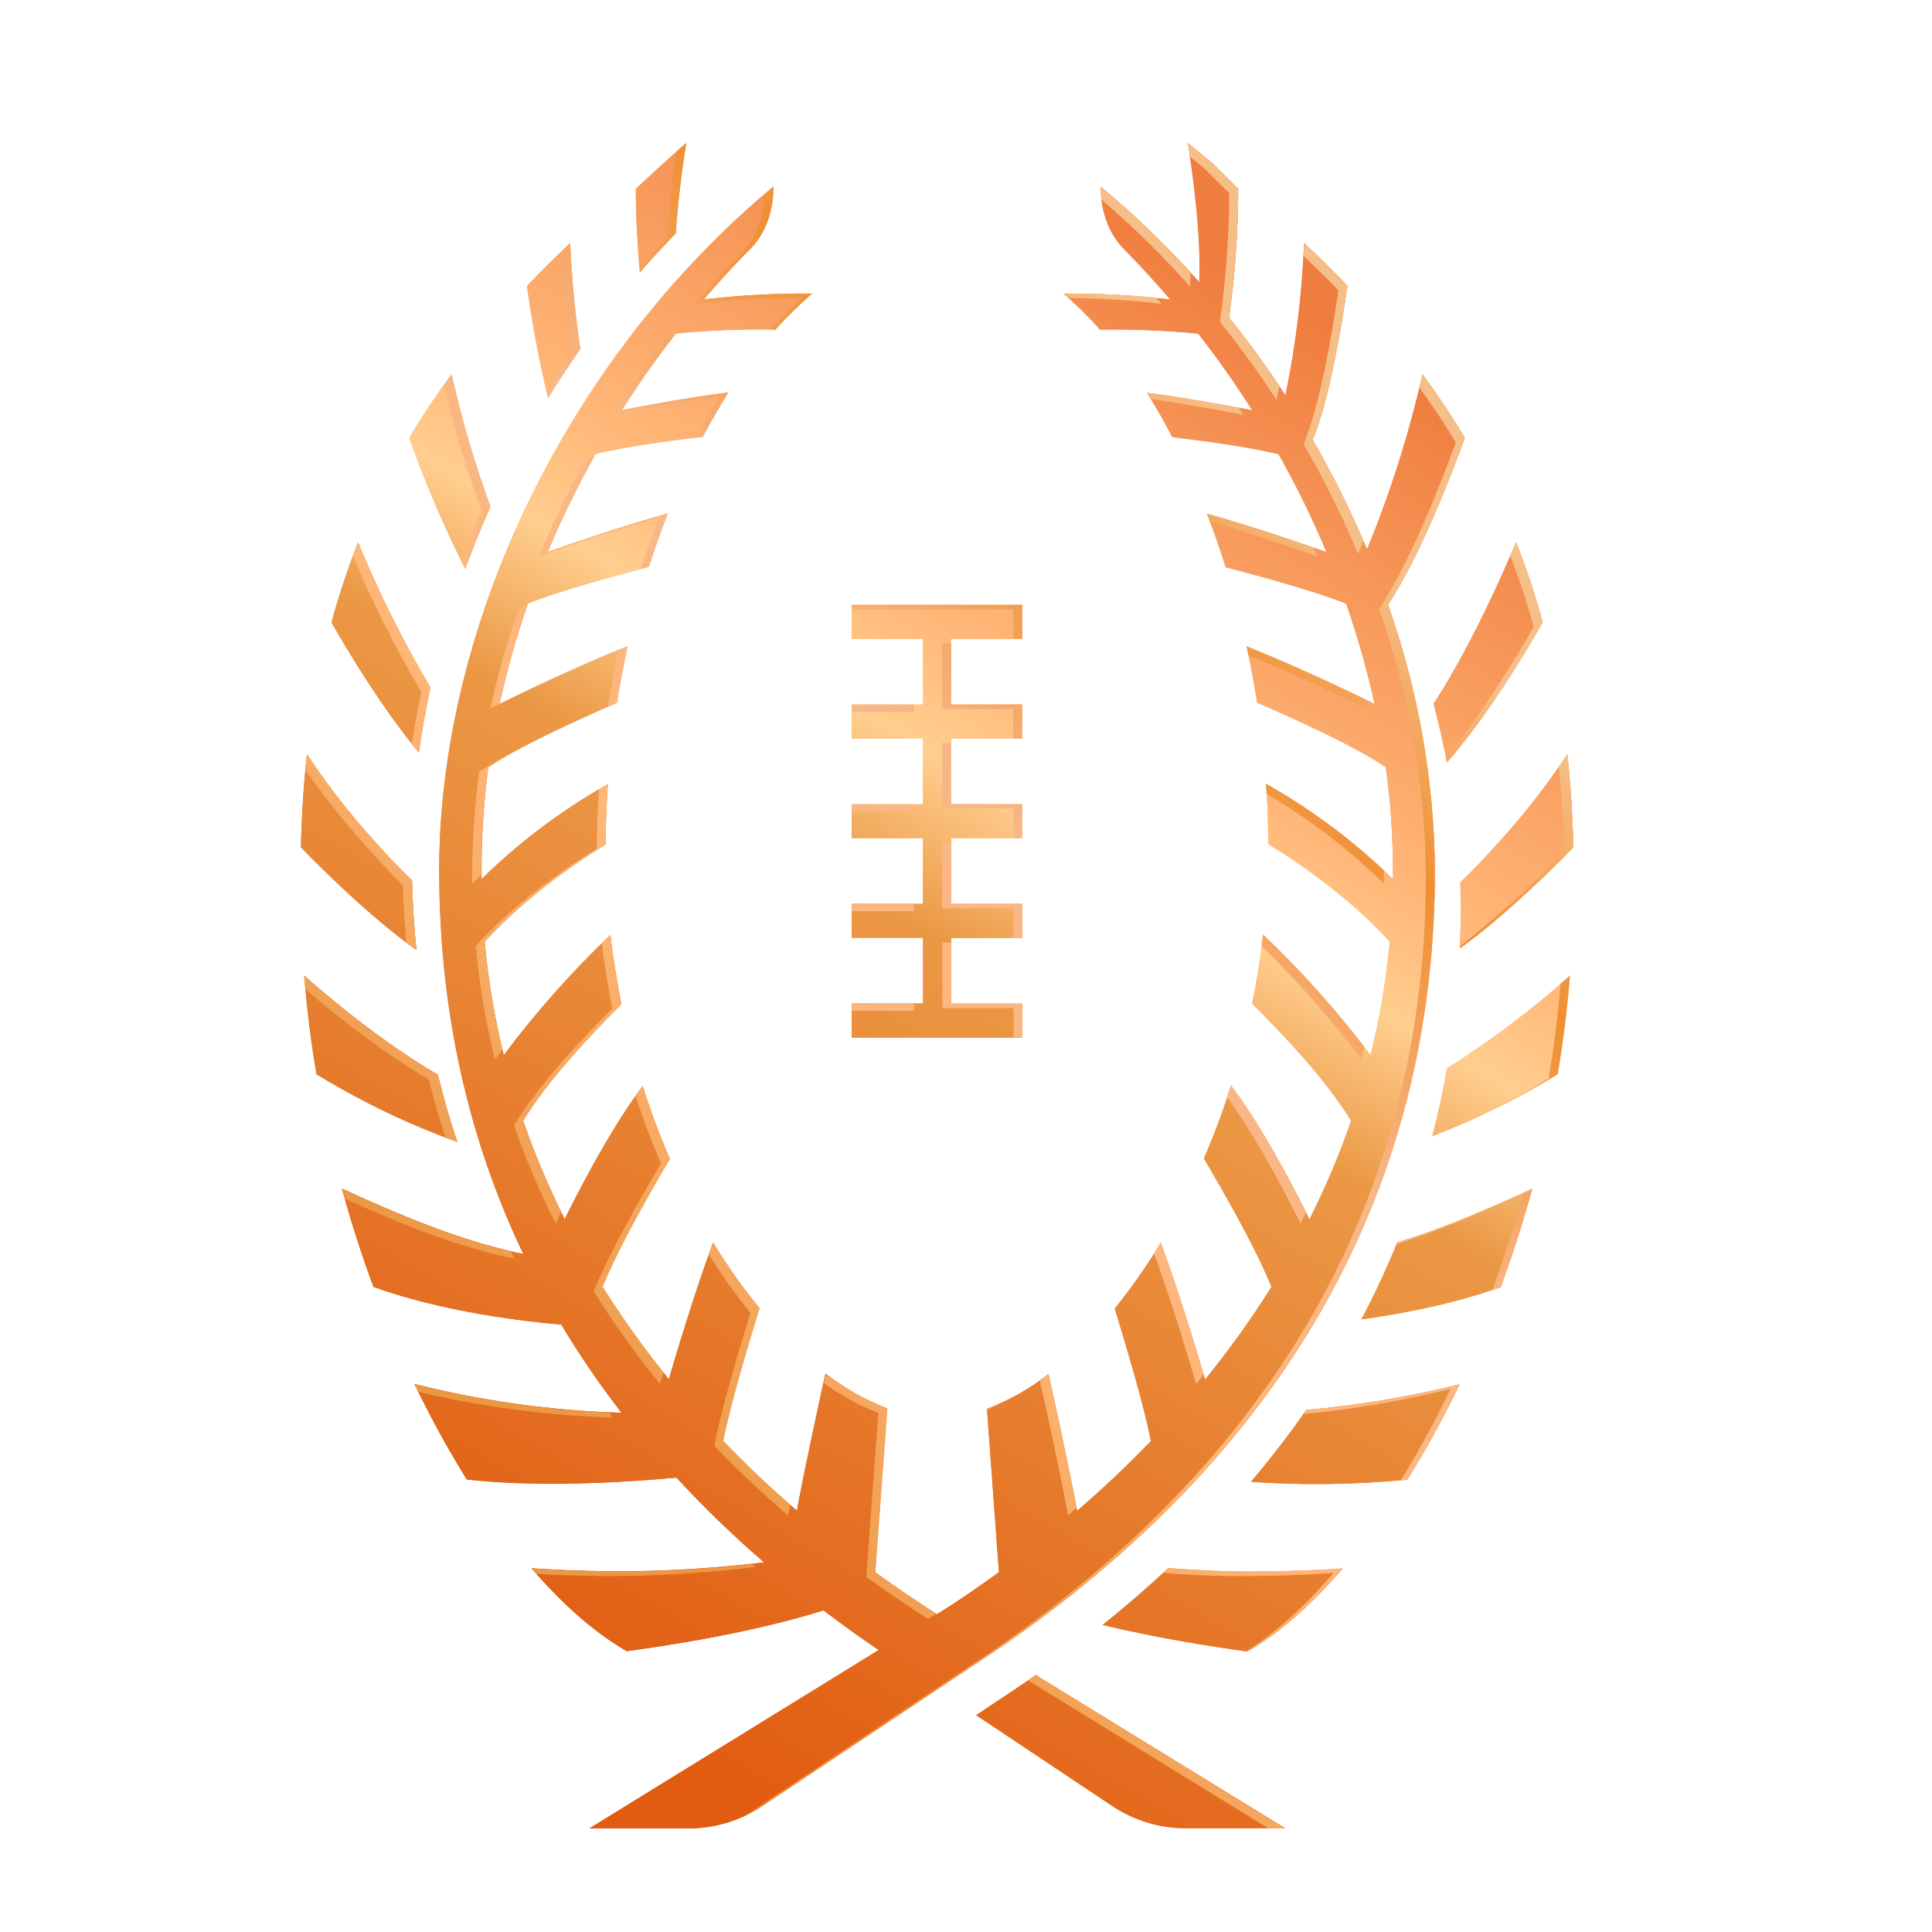 <?xml version="1.0" encoding="UTF-8"?>
<svg width="27px" height="27px" viewBox="0 0 27 27" version="1.1" xmlns="http://www.w3.org/2000/svg" xmlns:xlink="http://www.w3.org/1999/xlink">
    <title>D6349938-894B-4186-B845-5CEDFB75DCAE</title>
    <defs>
        <linearGradient x1="24.229%" y1="86.501%" x2="75.769%" y2="18.235%" id="linearGradient-1">
            <stop stop-color="#E15B11" offset="0%"></stop>
            <stop stop-color="#EB9845" offset="54%"></stop>
            <stop stop-color="#FFCE8E" offset="65%"></stop>
            <stop stop-color="#FFB677" offset="73%"></stop>
            <stop stop-color="#EF7D3F" offset="100%"></stop>
        </linearGradient>
        <linearGradient x1="29.594%" y1="96.309%" x2="68.988%" y2="5.929%" id="linearGradient-2">
            <stop stop-color="#E15B11" offset="0%"></stop>
            <stop stop-color="#EB9845" offset="54%"></stop>
            <stop stop-color="#FFCE8E" offset="64%"></stop>
            <stop stop-color="#FFB677" offset="72%"></stop>
            <stop stop-color="#EF7D3F" offset="100%"></stop>
        </linearGradient>
        <linearGradient x1="27.927%" y1="81.597%" x2="75.643%" y2="18.245%" id="linearGradient-3">
            <stop stop-color="#EB9845" offset="0%"></stop>
            <stop stop-color="#FFB677" offset="37%"></stop>
            <stop stop-color="#F8B789" offset="62%"></stop>
            <stop stop-color="#EF8F32" offset="84%"></stop>
            <stop stop-color="#F7BF88" offset="100%"></stop>
        </linearGradient>
    </defs>
    <g id="Desktop-UI" stroke="none" stroke-width="1" fill="none" fill-rule="evenodd">
        <g id="Class-Overview" transform="translate(-120, -170)">
            <g id="class_details_home_rugby_masters_logo" transform="translate(120, 170)">
                <rect id="Rectangle" x="0" y="0" width="27" height="27"></rect>
                <path d="M6.015,9.61 C5.63,8.958 5.292,8.279 5.004,7.579 C4.86,7.945 4.736,8.319 4.633,8.698 C4.888,9.147 5.349,9.906 5.853,10.517 C5.895,10.215 5.949,9.913 6.015,9.61 Z M8.11,4.877 C8.037,4.386 7.99,3.892 7.968,3.396 C7.762,3.591 7.56,3.79 7.364,3.995 C7.435,4.522 7.534,5.045 7.659,5.562 C7.802,5.332 7.952,5.104 8.11,4.877 L8.11,4.877 Z M20.221,10.655 C20.771,10.025 21.283,9.181 21.559,8.698 C21.456,8.319 21.332,7.945 21.188,7.58 C20.696,8.738 20.29,9.445 20.035,9.835 C20.107,10.108 20.169,10.382 20.221,10.655 Z M14.288,14.026 L13.293,14.026 L13.293,13.108 L14.288,13.108 L14.288,12.632 L13.293,12.632 L13.293,11.713 L14.288,11.713 L14.288,11.237 L13.293,11.237 L13.293,10.322 L14.288,10.322 L14.288,9.845 L13.293,9.845 L13.293,8.929 L14.288,8.929 L14.288,8.453 L11.903,8.453 L11.903,8.929 L12.899,8.929 L12.899,9.846 L11.903,9.846 L11.903,10.322 L12.899,10.322 L12.899,11.24 L11.903,11.24 L11.903,11.713 L12.899,11.713 L12.899,12.631 L11.903,12.631 L11.903,13.106 L12.899,13.106 L12.899,14.024 L11.903,14.024 L11.903,14.5 L14.288,14.5 L14.288,14.026 Z M6.854,7.082 C6.632,6.478 6.451,5.859 6.311,5.231 C6.099,5.517 5.902,5.813 5.72,6.119 C5.942,6.744 6.203,7.355 6.501,7.948 C6.607,7.657 6.727,7.368 6.854,7.082 Z M9.443,3.261 C9.478,2.723 9.558,2.189 9.589,2 C9.474,2.093 8.886,2.637 8.886,2.637 C8.886,3.083 8.913,3.487 8.942,3.807 C9.104,3.621 9.271,3.439 9.444,3.261 L9.443,3.261 Z M5.819,13.276 C5.787,12.958 5.766,12.635 5.758,12.305 C5.61,12.162 5.432,11.98 5.232,11.754 C4.887,11.374 4.572,10.969 4.289,10.541 C4.244,10.954 4.216,11.388 4.205,11.84 C4.482,12.128 5.172,12.814 5.819,13.276 Z M14.474,23.409 L14.35,23.497 L13.642,23.97 L15.547,25.241 C15.851,25.443 16.209,25.551 16.575,25.55 L17.958,25.55 L14.474,23.409 Z M16.326,21.916 C16.032,22.191 15.726,22.455 15.41,22.709 C16.194,22.898 16.983,23.018 17.432,23.08 C17.87,22.827 18.322,22.433 18.762,21.921 C18.509,21.94 18.118,21.959 17.567,21.965 C17.135,21.967 16.696,21.945 16.326,21.916 Z M21.413,16.612 C21.222,16.703 20.94,16.83 20.534,16.998 C20.139,17.162 19.798,17.279 19.527,17.361 C19.378,17.728 19.211,18.088 19.025,18.439 C20.005,18.304 20.655,18.103 20.972,17.988 C21.135,17.545 21.284,17.086 21.413,16.612 L21.413,16.612 Z M20.398,19.346 C19.694,19.521 18.977,19.641 18.255,19.705 C18.013,20.052 17.755,20.387 17.481,20.709 C18.209,20.759 18.94,20.749 19.667,20.679 C19.935,20.248 20.179,19.803 20.398,19.346 Z M6.119,15.02 C5.701,14.777 5.068,14.352 4.252,13.637 C4.289,14.101 4.346,14.56 4.423,15.012 C5.045,15.393 5.704,15.71 6.39,15.958 C6.287,15.653 6.197,15.341 6.119,15.02 Z M20.016,15.879 C20.625,15.644 21.212,15.354 21.769,15.013 C21.845,14.559 21.902,14.101 21.94,13.637 C21.404,14.114 20.829,14.547 20.222,14.93 C20.166,15.254 20.097,15.571 20.016,15.879 Z M20.053,12.167 C20.042,10.9 19.82,9.644 19.397,8.45 C19.834,7.792 20.258,6.702 20.471,6.119 C20.285,5.81 20.088,5.514 19.88,5.232 C19.69,6.068 19.431,6.886 19.104,7.679 C18.884,7.152 18.63,6.64 18.345,6.145 C18.575,5.588 18.743,4.595 18.83,3.995 C18.633,3.788 18.432,3.589 18.225,3.397 C18.196,4.113 18.109,4.825 17.964,5.526 C17.72,5.151 17.457,4.787 17.176,4.438 C17.259,3.842 17.302,3.241 17.304,2.639 L16.944,2.281 C16.83,2.186 16.716,2.093 16.601,2 C16.645,2.269 16.793,3.255 16.759,3.944 C16.335,3.466 15.876,3.02 15.386,2.611 C15.386,2.611 15.351,3.115 15.704,3.477 C15.93,3.706 16.147,3.943 16.355,4.186 C15.86,4.128 15.362,4.1 14.863,4.103 C15.045,4.259 15.215,4.427 15.373,4.606 C15.831,4.6 16.289,4.618 16.745,4.662 C17.015,5.007 17.267,5.366 17.501,5.734 C17.244,5.685 16.567,5.558 16.03,5.491 C16.154,5.686 16.272,5.892 16.384,6.109 C16.777,6.155 17.446,6.242 17.869,6.348 C18.118,6.791 18.342,7.247 18.538,7.716 C18.222,7.606 17.469,7.345 16.868,7.18 C16.962,7.422 17.049,7.671 17.129,7.926 C17.646,8.062 18.436,8.28 18.813,8.437 C18.973,8.896 19.106,9.363 19.21,9.838 C18.959,9.714 18.107,9.304 17.422,9.034 C17.478,9.291 17.527,9.553 17.568,9.819 C18.058,10.031 18.929,10.423 19.367,10.722 C19.433,11.2 19.466,11.683 19.467,12.166 C19.467,12.207 19.467,12.246 19.467,12.287 C18.937,11.767 18.342,11.32 17.695,10.956 C17.714,11.234 17.724,11.514 17.724,11.795 C18.014,11.972 18.822,12.493 19.422,13.161 C19.372,13.695 19.283,14.224 19.153,14.745 C18.7,14.142 18.198,13.579 17.652,13.06 C17.615,13.389 17.563,13.711 17.499,14.027 C17.891,14.415 18.542,15.097 18.881,15.664 C18.718,16.135 18.524,16.594 18.3,17.039 C18.193,16.819 17.695,15.821 17.204,15.17 C17.095,15.516 16.968,15.857 16.824,16.191 C17.064,16.594 17.546,17.428 17.769,17.985 C17.486,18.435 17.176,18.867 16.841,19.279 C16.779,19.065 16.473,18.042 16.222,17.368 C16.029,17.689 15.814,17.996 15.578,18.288 C15.72,18.747 15.986,19.63 16.084,20.139 C15.755,20.481 15.41,20.806 15.053,21.114 C14.929,20.465 14.735,19.567 14.653,19.202 C14.393,19.407 14.102,19.571 13.793,19.689 L13.96,21.972 C13.676,22.177 13.389,22.376 13.094,22.56 C12.802,22.375 12.515,22.177 12.228,21.972 L12.396,19.683 C12.087,19.563 11.797,19.399 11.536,19.195 C11.456,19.558 11.257,20.461 11.136,21.112 C10.779,20.803 10.433,20.48 10.105,20.137 C10.203,19.628 10.469,18.743 10.612,18.281 C10.375,17.992 10.159,17.686 9.966,17.366 C9.711,18.041 9.409,19.061 9.347,19.275 C9.011,18.863 8.701,18.431 8.419,17.981 C8.641,17.428 9.119,16.6 9.359,16.194 C9.216,15.862 9.09,15.523 8.981,15.178 C8.492,15.829 7.998,16.82 7.892,17.038 C7.668,16.593 7.474,16.134 7.311,15.663 C7.647,15.1 8.291,14.425 8.684,14.033 C8.623,13.718 8.567,13.395 8.53,13.066 C7.988,13.584 7.49,14.145 7.04,14.745 C6.911,14.224 6.822,13.695 6.773,13.161 C7.37,12.498 8.17,11.979 8.464,11.8 C8.464,11.518 8.474,11.237 8.495,10.959 C7.85,11.322 7.256,11.768 6.729,12.287 C6.729,12.246 6.729,12.207 6.729,12.166 C6.728,11.683 6.76,11.201 6.824,10.723 C7.263,10.424 8.131,10.033 8.622,9.821 C8.663,9.554 8.713,9.292 8.771,9.034 C8.086,9.302 7.233,9.714 6.981,9.838 C7.085,9.362 7.218,8.894 7.378,8.434 C7.756,8.276 8.554,8.057 9.069,7.921 C9.15,7.665 9.239,7.416 9.333,7.174 C8.733,7.341 7.972,7.602 7.655,7.713 C7.852,7.244 8.075,6.788 8.325,6.345 C8.751,6.238 9.431,6.15 9.822,6.105 C9.936,5.889 10.055,5.683 10.179,5.486 C9.638,5.553 8.95,5.682 8.691,5.734 C8.924,5.362 9.176,5.007 9.446,4.661 C9.908,4.616 10.373,4.598 10.837,4.606 C10.996,4.427 11.167,4.259 11.349,4.103 C10.844,4.099 10.338,4.126 9.836,4.184 C10.044,3.941 10.261,3.704 10.487,3.476 C10.841,3.116 10.806,2.609 10.806,2.609 C10.315,3.018 9.856,3.464 9.433,3.942 L9.433,3.937 C9.415,3.957 9.399,3.98 9.382,3.999 C7.312,6.357 6.138,9.401 6.138,12.162 C6.138,14.181 6.567,15.96 7.313,17.524 C7.15,17.493 6.538,17.361 5.656,16.995 C5.251,16.827 4.969,16.7 4.778,16.609 C4.907,17.082 5.055,17.542 5.219,17.984 C5.603,18.124 6.478,18.391 7.844,18.512 C8.1,18.939 8.381,19.35 8.686,19.744 C7.71,19.715 6.74,19.58 5.793,19.342 C6.012,19.8 6.256,20.246 6.524,20.676 C7.307,20.765 8.326,20.753 9.453,20.65 C9.839,21.068 10.248,21.463 10.678,21.834 C9.997,21.917 9.311,21.959 8.624,21.961 C8.073,21.955 7.682,21.935 7.428,21.917 C7.869,22.429 8.321,22.824 8.759,23.075 C9.351,22.996 10.528,22.813 11.509,22.506 C11.737,22.679 11.969,22.847 12.206,23.009 L12.28,23.059 L8.236,25.553 L9.619,25.553 C9.984,25.553 10.342,25.445 10.647,25.243 L13.988,23.016 C17.503,20.596 20.053,17.095 20.053,12.165 L20.053,12.167 Z M20.96,11.754 C20.748,11.993 20.562,12.187 20.409,12.33 C20.409,12.437 20.416,12.544 20.416,12.649 C20.416,12.854 20.41,13.055 20.401,13.254 C21.04,12.793 21.713,12.124 21.987,11.842 C21.976,11.388 21.949,10.954 21.903,10.543 C21.62,10.971 21.305,11.375 20.96,11.754 L20.96,11.754 Z" id="Shape" fill="url(#linearGradient-1)" fill-rule="nonzero"></path>
                <path d="M6.015,9.61 C5.63,8.958 5.292,8.279 5.004,7.579 C4.86,7.945 4.736,8.319 4.633,8.698 C4.888,9.147 5.349,9.906 5.853,10.517 C5.895,10.215 5.949,9.913 6.015,9.61 Z M8.11,4.877 C8.037,4.386 7.99,3.892 7.968,3.396 C7.762,3.591 7.56,3.79 7.364,3.995 C7.435,4.522 7.534,5.045 7.659,5.562 C7.802,5.332 7.952,5.104 8.11,4.877 L8.11,4.877 Z M20.221,10.655 C20.771,10.025 21.283,9.181 21.559,8.698 C21.456,8.319 21.332,7.945 21.188,7.58 C20.696,8.738 20.29,9.445 20.035,9.835 C20.107,10.108 20.169,10.382 20.221,10.655 Z M14.288,14.026 L13.293,14.026 L13.293,13.108 L14.288,13.108 L14.288,12.632 L13.293,12.632 L13.293,11.713 L14.288,11.713 L14.288,11.237 L13.293,11.237 L13.293,10.322 L14.288,10.322 L14.288,9.845 L13.293,9.845 L13.293,8.929 L14.288,8.929 L14.288,8.453 L11.903,8.453 L11.903,8.929 L12.899,8.929 L12.899,9.846 L11.903,9.846 L11.903,10.322 L12.899,10.322 L12.899,11.24 L11.903,11.24 L11.903,11.713 L12.899,11.713 L12.899,12.631 L11.903,12.631 L11.903,13.106 L12.899,13.106 L12.899,14.024 L11.903,14.024 L11.903,14.5 L14.288,14.5 L14.288,14.026 Z M6.854,7.082 C6.632,6.478 6.451,5.859 6.311,5.231 C6.099,5.517 5.902,5.813 5.72,6.119 C5.942,6.744 6.203,7.355 6.501,7.948 C6.607,7.657 6.727,7.368 6.854,7.082 Z M9.443,3.261 C9.478,2.723 9.558,2.189 9.589,2 C9.474,2.093 8.886,2.637 8.886,2.637 C8.886,3.083 8.913,3.487 8.942,3.807 C9.104,3.621 9.271,3.439 9.444,3.261 L9.443,3.261 Z M5.819,13.276 C5.787,12.958 5.766,12.635 5.758,12.305 C5.61,12.162 5.432,11.98 5.232,11.754 C4.887,11.374 4.572,10.969 4.289,10.541 C4.244,10.954 4.216,11.388 4.205,11.84 C4.482,12.128 5.172,12.814 5.819,13.276 Z M14.474,23.409 L14.35,23.497 L13.642,23.97 L15.547,25.241 C15.851,25.443 16.209,25.551 16.575,25.55 L17.958,25.55 L14.474,23.409 Z M16.326,21.916 C16.032,22.191 15.726,22.455 15.41,22.709 C16.194,22.898 16.983,23.018 17.432,23.08 C17.87,22.827 18.322,22.433 18.762,21.921 C18.509,21.94 18.118,21.959 17.567,21.965 C17.135,21.967 16.696,21.945 16.326,21.916 Z M21.413,16.612 C21.222,16.703 20.94,16.83 20.534,16.998 C20.139,17.162 19.798,17.279 19.527,17.361 C19.378,17.728 19.211,18.088 19.025,18.439 C20.005,18.304 20.655,18.103 20.972,17.988 C21.135,17.545 21.284,17.086 21.413,16.612 L21.413,16.612 Z M20.398,19.346 C19.694,19.521 18.977,19.641 18.255,19.705 C18.013,20.052 17.755,20.387 17.481,20.709 C18.209,20.759 18.94,20.749 19.667,20.679 C19.935,20.248 20.179,19.803 20.398,19.346 Z M6.119,15.02 C5.701,14.777 5.068,14.352 4.252,13.637 C4.289,14.101 4.346,14.56 4.423,15.012 C5.045,15.393 5.704,15.71 6.39,15.958 C6.287,15.653 6.197,15.341 6.119,15.02 Z M20.016,15.879 C20.625,15.644 21.212,15.354 21.769,15.013 C21.845,14.559 21.902,14.101 21.94,13.637 C21.404,14.114 20.829,14.547 20.222,14.93 C20.166,15.254 20.097,15.571 20.016,15.879 Z M20.053,12.167 C20.042,10.9 19.82,9.644 19.397,8.45 C19.834,7.792 20.258,6.702 20.471,6.119 C20.285,5.81 20.088,5.514 19.88,5.232 C19.69,6.068 19.431,6.886 19.104,7.679 C18.884,7.152 18.63,6.64 18.345,6.145 C18.575,5.588 18.743,4.595 18.83,3.995 C18.633,3.788 18.432,3.589 18.225,3.397 C18.196,4.113 18.109,4.825 17.964,5.526 C17.72,5.151 17.457,4.787 17.176,4.438 C17.259,3.842 17.302,3.241 17.304,2.639 L16.944,2.281 C16.83,2.186 16.716,2.093 16.601,2 C16.645,2.269 16.793,3.255 16.759,3.944 C16.335,3.466 15.876,3.02 15.386,2.611 C15.386,2.611 15.351,3.115 15.704,3.477 C15.93,3.706 16.147,3.943 16.355,4.186 C15.86,4.128 15.362,4.1 14.863,4.103 C15.045,4.259 15.215,4.427 15.373,4.606 C15.831,4.6 16.289,4.618 16.745,4.662 C17.015,5.007 17.267,5.366 17.501,5.734 C17.244,5.685 16.567,5.558 16.03,5.491 C16.154,5.686 16.272,5.892 16.384,6.109 C16.777,6.155 17.446,6.242 17.869,6.348 C18.118,6.791 18.342,7.247 18.538,7.716 C18.222,7.606 17.469,7.345 16.868,7.18 C16.962,7.422 17.049,7.671 17.129,7.926 C17.646,8.062 18.436,8.28 18.813,8.437 C18.973,8.896 19.106,9.363 19.21,9.838 C18.959,9.714 18.107,9.304 17.422,9.034 C17.478,9.291 17.527,9.553 17.568,9.819 C18.058,10.031 18.929,10.423 19.367,10.722 C19.433,11.2 19.466,11.683 19.467,12.166 C19.467,12.207 19.467,12.246 19.467,12.287 C18.937,11.767 18.342,11.32 17.695,10.956 C17.714,11.234 17.724,11.514 17.724,11.795 C18.014,11.972 18.822,12.493 19.422,13.161 C19.372,13.695 19.283,14.224 19.153,14.745 C18.7,14.142 18.198,13.579 17.652,13.06 C17.615,13.389 17.563,13.711 17.499,14.027 C17.891,14.415 18.542,15.097 18.881,15.664 C18.718,16.135 18.524,16.594 18.3,17.039 C18.193,16.819 17.695,15.821 17.204,15.17 C17.095,15.516 16.968,15.857 16.824,16.191 C17.064,16.594 17.546,17.428 17.769,17.985 C17.486,18.435 17.176,18.867 16.841,19.279 C16.779,19.065 16.473,18.042 16.222,17.368 C16.029,17.689 15.814,17.996 15.578,18.288 C15.72,18.747 15.986,19.63 16.084,20.139 C15.755,20.481 15.41,20.806 15.053,21.114 C14.929,20.465 14.735,19.567 14.653,19.202 C14.393,19.407 14.102,19.571 13.793,19.689 L13.96,21.972 C13.676,22.177 13.389,22.376 13.094,22.56 C12.802,22.375 12.515,22.177 12.228,21.972 L12.396,19.683 C12.087,19.563 11.797,19.399 11.536,19.195 C11.456,19.558 11.257,20.461 11.136,21.112 C10.779,20.803 10.433,20.48 10.105,20.137 C10.203,19.628 10.469,18.743 10.612,18.281 C10.375,17.992 10.159,17.686 9.966,17.366 C9.711,18.041 9.409,19.061 9.347,19.275 C9.011,18.863 8.701,18.431 8.419,17.981 C8.641,17.428 9.119,16.6 9.359,16.194 C9.216,15.862 9.09,15.523 8.981,15.178 C8.492,15.829 7.998,16.82 7.892,17.038 C7.668,16.593 7.474,16.134 7.311,15.663 C7.647,15.1 8.291,14.425 8.684,14.033 C8.623,13.718 8.567,13.395 8.53,13.066 C7.988,13.584 7.49,14.145 7.04,14.745 C6.911,14.224 6.822,13.695 6.773,13.161 C7.37,12.498 8.17,11.979 8.464,11.8 C8.464,11.518 8.474,11.237 8.495,10.959 C7.85,11.322 7.256,11.768 6.729,12.287 C6.729,12.246 6.729,12.207 6.729,12.166 C6.728,11.683 6.76,11.201 6.824,10.723 C7.263,10.424 8.131,10.033 8.622,9.821 C8.663,9.554 8.713,9.292 8.771,9.034 C8.086,9.302 7.233,9.714 6.981,9.838 C7.085,9.362 7.218,8.894 7.378,8.434 C7.756,8.276 8.554,8.057 9.069,7.921 C9.15,7.665 9.239,7.416 9.333,7.174 C8.733,7.341 7.972,7.602 7.655,7.713 C7.852,7.244 8.075,6.788 8.325,6.345 C8.751,6.238 9.431,6.15 9.822,6.105 C9.936,5.889 10.055,5.683 10.179,5.486 C9.638,5.553 8.95,5.682 8.691,5.734 C8.924,5.362 9.176,5.007 9.446,4.661 C9.908,4.616 10.373,4.598 10.837,4.606 C10.996,4.427 11.167,4.259 11.349,4.103 C10.844,4.099 10.338,4.126 9.836,4.184 C10.044,3.941 10.261,3.704 10.487,3.476 C10.841,3.116 10.806,2.609 10.806,2.609 C10.315,3.018 9.856,3.464 9.433,3.942 L9.433,3.937 C9.415,3.957 9.399,3.98 9.382,3.999 C7.312,6.357 6.138,9.401 6.138,12.162 C6.138,14.181 6.567,15.96 7.313,17.524 C7.15,17.493 6.538,17.361 5.656,16.995 C5.251,16.827 4.969,16.7 4.778,16.609 C4.907,17.082 5.055,17.542 5.219,17.984 C5.603,18.124 6.478,18.391 7.844,18.512 C8.1,18.939 8.381,19.35 8.686,19.744 C7.71,19.715 6.74,19.58 5.793,19.342 C6.012,19.8 6.256,20.246 6.524,20.676 C7.307,20.765 8.326,20.753 9.453,20.65 C9.839,21.068 10.248,21.463 10.678,21.834 C9.997,21.917 9.311,21.959 8.624,21.961 C8.073,21.955 7.682,21.935 7.428,21.917 C7.869,22.429 8.321,22.824 8.759,23.075 C9.351,22.996 10.528,22.813 11.509,22.506 C11.737,22.679 11.969,22.847 12.206,23.009 L12.28,23.059 L8.236,25.553 L9.619,25.553 C9.984,25.553 10.342,25.445 10.647,25.243 L13.988,23.016 C17.503,20.596 20.053,17.095 20.053,12.165 L20.053,12.167 Z M20.96,11.754 C20.748,11.993 20.562,12.187 20.409,12.33 C20.409,12.437 20.416,12.544 20.416,12.649 C20.416,12.854 20.41,13.055 20.401,13.254 C21.04,12.793 21.713,12.124 21.987,11.842 C21.976,11.388 21.949,10.954 21.903,10.543 C21.62,10.971 21.305,11.375 20.96,11.754 L20.96,11.754 Z" id="Shape" fill="url(#linearGradient-2)" fill-rule="nonzero"></path>
                <path d="M13.165,10.384 L13.289,10.384 L13.289,11.239 L14.284,11.239 L14.284,11.713 L14.16,11.713 L14.16,11.3 L13.165,11.3 L13.165,10.384 Z M6.223,15.898 C6.278,15.918 6.332,15.939 6.387,15.96 C6.285,15.656 6.195,15.343 6.117,15.023 C5.699,14.779 5.065,14.355 4.249,13.639 C4.254,13.701 4.263,13.763 4.268,13.825 C5.016,14.464 5.599,14.856 5.991,15.085 C6.062,15.363 6.14,15.632 6.226,15.898 L6.223,15.898 Z M16.23,4.246 L16.153,4.16 C15.734,4.116 15.261,4.103 14.863,4.103 C14.887,4.123 14.91,4.147 14.933,4.165 C15.366,4.167 15.799,4.194 16.23,4.246 L16.23,4.246 Z M13.165,8.991 L13.165,9.908 L14.16,9.908 L14.16,10.322 L14.284,10.322 L14.284,9.845 L13.293,9.845 L13.293,8.991 L13.165,8.991 Z M14.286,14.501 L14.286,14.026 L13.293,14.026 L13.293,13.171 L13.169,13.171 L13.169,14.088 L14.165,14.088 L14.165,14.501 L14.286,14.501 Z M16.631,4.007 C16.634,3.945 16.634,3.879 16.635,3.813 C16.247,3.384 15.829,2.983 15.386,2.611 C15.383,2.671 15.386,2.73 15.393,2.789 C15.834,3.167 16.248,3.573 16.633,4.007 L16.631,4.007 Z M19.065,14.631 C18.635,14.071 18.162,13.545 17.65,13.059 C17.643,13.113 17.635,13.166 17.628,13.22 C18.134,13.712 18.602,14.243 19.028,14.806 C19.042,14.748 19.054,14.689 19.067,14.631 L19.065,14.631 Z M17.7,11.094 C18.296,11.444 18.846,11.865 19.339,12.349 C19.339,12.309 19.339,12.269 19.339,12.225 C19.339,12.204 19.339,12.183 19.339,12.163 C18.841,11.695 18.288,11.289 17.692,10.953 C17.697,11.001 17.698,11.047 17.7,11.094 Z M16.818,2.342 L17.179,2.7 C17.176,3.302 17.133,3.903 17.049,4.499 C17.331,4.849 17.594,5.212 17.839,5.588 C17.849,5.544 17.862,5.481 17.878,5.399 C17.658,5.07 17.426,4.747 17.176,4.437 C17.259,3.841 17.302,3.24 17.304,2.638 L16.944,2.28 C16.83,2.186 16.716,2.093 16.601,2 C16.609,2.045 16.619,2.11 16.631,2.189 C16.691,2.24 16.756,2.291 16.818,2.342 Z M18.704,4.057 C18.618,4.66 18.449,5.65 18.219,6.207 C18.505,6.702 18.759,7.215 18.98,7.742 C19,7.694 19.025,7.632 19.054,7.556 C18.845,7.072 18.609,6.601 18.345,6.145 C18.575,5.588 18.743,4.595 18.83,3.995 C18.633,3.788 18.432,3.589 18.225,3.397 C18.225,3.459 18.219,3.516 18.216,3.575 C18.381,3.732 18.547,3.892 18.704,4.057 Z M12.773,12.733 L12.773,12.633 L11.903,12.633 L11.903,12.733 L12.773,12.733 Z M12.275,19.748 L12.106,22.037 C12.39,22.242 12.677,22.44 12.972,22.625 C13.01,22.602 13.046,22.576 13.083,22.552 C12.795,22.37 12.513,22.175 12.234,21.974 L12.403,19.685 C12.093,19.565 11.804,19.401 11.543,19.196 C11.535,19.235 11.525,19.28 11.514,19.328 C11.748,19.501 12.004,19.641 12.275,19.746 L12.275,19.748 Z M14.163,8.516 L14.163,8.929 L14.286,8.929 L14.286,8.453 L11.903,8.453 L11.903,8.515 L14.163,8.516 Z M13.792,19.698 L13.792,19.71 C13.856,19.679 13.92,19.646 13.985,19.61 C13.921,19.641 13.856,19.671 13.792,19.697 L13.792,19.698 Z M7.188,17.59 L7.143,17.49 C6.635,17.366 6.139,17.202 5.658,16.998 C5.253,16.83 4.971,16.703 4.779,16.612 C4.792,16.66 4.808,16.706 4.821,16.753 C5,16.834 5.232,16.938 5.532,17.062 C6.413,17.426 7.025,17.559 7.188,17.59 Z M12.773,9.947 L12.773,9.847 L11.903,9.847 L11.903,9.947 L12.773,9.947 Z M12.773,14.126 L12.773,14.026 L11.903,14.026 L11.903,14.126 L12.773,14.126 Z M12.773,11.342 L12.773,11.242 L11.903,11.242 L11.903,11.342 L12.773,11.342 Z M13.165,12.695 L14.16,12.695 L14.16,13.108 L14.284,13.108 L14.284,12.632 L13.293,12.632 L13.293,11.778 L13.169,11.778 L13.165,12.695 Z M18.249,16.941 C18.083,16.607 17.64,15.751 17.202,15.17 C17.185,15.224 17.165,15.275 17.147,15.329 C17.619,15.982 18.072,16.893 18.176,17.101 C18.201,17.048 18.225,16.994 18.251,16.941 L18.249,16.941 Z M14.927,21.179 C14.966,21.144 15.004,21.108 15.044,21.072 C14.92,20.428 14.734,19.563 14.653,19.204 C14.612,19.234 14.572,19.261 14.532,19.29 C14.616,19.668 14.808,20.541 14.927,21.179 Z M17.447,9.157 C18.101,9.423 18.852,9.785 19.085,9.899 C19.074,9.853 19.063,9.806 19.052,9.76 C18.698,9.589 18,9.261 17.422,9.035 C17.434,9.073 17.439,9.115 17.447,9.155 L17.447,9.157 Z M18.215,19.761 C18.909,19.696 19.597,19.579 20.273,19.41 C20.063,19.848 19.83,20.276 19.574,20.689 L19.667,20.681 C19.935,20.25 20.179,19.805 20.398,19.347 C19.694,19.523 18.977,19.643 18.255,19.707 C18.242,19.724 18.227,19.741 18.215,19.759 L18.215,19.761 Z M19.527,17.363 C19.523,17.372 19.519,17.381 19.515,17.39 C19.767,17.31 20.065,17.204 20.409,17.063 C20.814,16.895 21.096,16.768 21.288,16.677 C21.16,17.142 21.014,17.595 20.855,18.031 L20.973,17.989 C21.136,17.546 21.282,17.087 21.415,16.614 C21.223,16.705 20.941,16.832 20.536,17 C20.139,17.162 19.798,17.281 19.527,17.361 L19.527,17.363 Z M16.082,5.577 C16.583,5.646 17.146,5.752 17.375,5.796 C17.354,5.763 17.33,5.731 17.309,5.697 C16.988,5.635 16.464,5.544 16.03,5.49 C16.047,5.518 16.064,5.548 16.082,5.577 Z M16.909,7.287 C17.474,7.452 18.123,7.674 18.41,7.775 C18.393,7.733 18.374,7.691 18.356,7.651 C17.985,7.523 17.373,7.319 16.868,7.178 C16.882,7.213 16.895,7.25 16.909,7.287 L16.909,7.287 Z M21.433,8.761 C21.177,9.211 20.713,9.972 20.206,10.585 C20.211,10.608 20.216,10.632 20.221,10.655 C20.771,10.025 21.283,9.181 21.559,8.698 C21.456,8.319 21.332,7.945 21.188,7.58 L21.107,7.765 C21.228,8.084 21.339,8.413 21.433,8.761 Z M16.252,21.983 C16.611,22.01 17.028,22.03 17.441,22.026 C17.992,22.021 18.383,22.001 18.637,21.983 C18.232,22.454 17.818,22.823 17.413,23.076 L17.432,23.076 C17.87,22.824 18.322,22.43 18.762,21.917 C18.509,21.936 18.118,21.956 17.567,21.961 C17.134,21.965 16.696,21.942 16.329,21.914 C16.302,21.939 16.277,21.96 16.252,21.983 Z M16.822,19.208 C16.73,18.899 16.455,17.986 16.222,17.367 C16.191,17.418 16.16,17.467 16.128,17.517 C16.375,18.189 16.657,19.136 16.717,19.341 C16.753,19.297 16.786,19.253 16.822,19.208 L16.822,19.208 Z M14.367,23.484 L17.728,25.553 L17.956,25.553 L14.474,23.409 L14.367,23.484 Z M9.069,7.921 C9.15,7.665 9.239,7.415 9.333,7.173 C8.733,7.34 7.972,7.601 7.655,7.712 C7.846,7.257 8.063,6.814 8.304,6.383 C8.269,6.391 8.232,6.399 8.199,6.407 C7.95,6.849 7.726,7.306 7.529,7.775 C7.847,7.664 8.608,7.403 9.208,7.236 C9.117,7.468 9.032,7.707 8.954,7.951 L9.069,7.921 Z M20.053,12.165 C20.042,10.898 19.82,9.642 19.397,8.447 C19.834,7.792 20.258,6.702 20.471,6.119 C20.285,5.81 20.088,5.514 19.88,5.232 C19.867,5.294 19.853,5.356 19.838,5.418 C20.016,5.665 20.186,5.917 20.345,6.184 C20.133,6.769 19.708,7.854 19.272,8.512 C19.694,9.707 19.916,10.963 19.927,12.23 C19.927,17.158 17.377,20.661 13.86,23.078 L10.519,25.305 C10.474,25.335 10.428,25.362 10.382,25.387 C10.473,25.347 10.561,25.298 10.644,25.243 L13.985,23.015 C17.503,20.596 20.053,17.095 20.053,12.165 L20.053,12.165 Z M21.785,10.715 C21.824,11.096 21.847,11.491 21.86,11.905 C21.405,12.377 20.919,12.818 20.403,13.223 C20.403,13.234 20.403,13.244 20.403,13.254 C21.042,12.793 21.715,12.124 21.989,11.842 C21.978,11.388 21.951,10.954 21.905,10.543 C21.877,10.583 21.839,10.642 21.788,10.715 L21.785,10.715 Z M21.641,15.074 C21.474,15.177 21.191,15.342 20.836,15.522 C21.254,15.318 21.582,15.126 21.768,15.012 C21.845,14.558 21.902,14.099 21.939,13.635 L21.809,13.747 C21.772,14.195 21.717,14.639 21.641,15.074 Z M5.105,11.816 C5.305,12.042 5.482,12.225 5.63,12.368 C5.638,12.641 5.656,12.909 5.68,13.172 C5.727,13.207 5.773,13.241 5.819,13.275 C5.787,12.957 5.766,12.634 5.758,12.304 C5.61,12.16 5.432,11.978 5.232,11.753 C4.887,11.373 4.572,10.968 4.289,10.539 C4.281,10.612 4.277,10.689 4.27,10.762 C4.527,11.13 4.805,11.482 5.105,11.816 L5.105,11.816 Z M6.599,12.228 C6.599,12.268 6.599,12.308 6.599,12.352 C6.628,12.322 6.671,12.28 6.723,12.228 C6.723,12.207 6.723,12.186 6.723,12.166 C6.724,11.683 6.758,11.201 6.824,10.723 C7.037,10.585 7.258,10.459 7.485,10.348 C7.214,10.476 6.951,10.622 6.698,10.785 C6.633,11.263 6.599,11.745 6.599,12.228 Z M10.615,18.285 C10.379,17.996 10.163,17.69 9.969,17.37 C9.949,17.423 9.929,17.478 9.908,17.535 C10.084,17.818 10.278,18.09 10.488,18.348 C10.346,18.807 10.08,19.692 9.982,20.204 C10.31,20.546 10.655,20.871 11.012,21.179 C11.022,21.13 11.031,21.08 11.041,21.029 C10.719,20.746 10.406,20.452 10.107,20.141 C10.206,19.632 10.473,18.744 10.615,18.285 Z M7.252,8.496 C7.091,8.954 6.959,9.422 6.854,9.897 C7.106,9.773 7.959,9.362 8.644,9.092 C8.588,9.348 8.539,9.607 8.497,9.871 L8.621,9.817 C8.662,9.55 8.712,9.287 8.77,9.029 C8.085,9.297 7.232,9.71 6.98,9.834 C7.083,9.365 7.213,8.902 7.372,8.449 C7.33,8.466 7.287,8.481 7.252,8.496 Z M7.844,16.942 C7.64,16.527 7.461,16.1 7.31,15.663 C7.646,15.1 8.29,14.426 8.683,14.034 C8.621,13.718 8.566,13.396 8.529,13.067 L8.41,13.181 C8.447,13.492 8.497,13.797 8.558,14.096 C8.164,14.486 7.52,15.163 7.184,15.726 C7.347,16.197 7.541,16.656 7.765,17.101 C7.782,17.066 7.811,17.011 7.844,16.942 Z M9.32,4.722 C9.051,5.069 8.799,5.426 8.565,5.795 C8.824,5.745 9.513,5.616 10.054,5.547 C9.939,5.727 9.83,5.919 9.725,6.112 L9.822,6.101 C9.936,5.885 10.055,5.679 10.179,5.482 C9.638,5.549 8.95,5.679 8.691,5.73 C8.912,5.381 9.152,5.041 9.406,4.712 L9.32,4.722 Z M8.511,19.742 C7.594,19.701 6.684,19.568 5.793,19.346 C5.811,19.381 5.829,19.415 5.846,19.451 C6.737,19.662 7.646,19.783 8.561,19.81 C8.544,19.788 8.525,19.764 8.511,19.742 Z M8.625,21.964 C8.073,21.958 7.682,21.938 7.429,21.92 C7.451,21.946 7.474,21.97 7.496,21.995 C7.743,22.01 8.071,22.022 8.499,22.026 C9.186,22.025 9.872,21.983 10.553,21.899 L10.505,21.859 C9.88,21.929 9.253,21.964 8.625,21.964 L8.625,21.964 Z M9.223,19.341 C9.233,19.307 9.25,19.251 9.272,19.18 C8.966,18.798 8.682,18.399 8.423,17.984 C8.645,17.432 9.122,16.604 9.363,16.198 C9.218,15.864 9.091,15.524 8.981,15.178 C8.947,15.222 8.915,15.268 8.881,15.315 C8.988,15.642 9.106,15.958 9.238,16.26 C8.997,16.665 8.519,17.498 8.297,18.047 C8.579,18.497 8.888,18.929 9.223,19.341 L9.223,19.341 Z M7.02,14.665 C6.902,14.17 6.819,13.666 6.773,13.16 C7.369,12.496 8.169,11.978 8.464,11.798 C8.464,11.516 8.474,11.236 8.494,10.958 C8.452,10.981 8.41,11.005 8.371,11.03 C8.351,11.305 8.341,11.582 8.34,11.861 C8.045,12.041 7.245,12.559 6.649,13.222 C6.698,13.756 6.787,14.285 6.916,14.806 L7.02,14.665 Z M5.889,9.671 C5.836,9.912 5.794,10.153 5.756,10.393 C5.788,10.434 5.818,10.476 5.853,10.517 C5.894,10.216 5.948,9.913 6.015,9.61 C5.63,8.958 5.292,8.28 5.004,7.58 C4.979,7.642 4.958,7.708 4.934,7.772 C5.209,8.426 5.528,9.061 5.889,9.671 L5.889,9.671 Z M10.362,3.536 C10.136,3.765 9.919,4.001 9.711,4.245 C10.213,4.187 10.718,4.16 11.223,4.165 C11.064,4.302 10.913,4.449 10.772,4.605 L10.837,4.605 C10.996,4.426 11.167,4.259 11.349,4.103 C10.844,4.099 10.338,4.126 9.836,4.184 C10.044,3.941 10.261,3.704 10.487,3.476 C10.841,3.116 10.806,2.609 10.806,2.609 C10.763,2.645 10.723,2.682 10.682,2.718 C10.68,2.851 10.652,3.243 10.362,3.537 L10.362,3.536 Z M6.731,7.145 C6.628,7.373 6.535,7.603 6.446,7.835 C6.465,7.872 6.484,7.911 6.503,7.948 C6.61,7.657 6.728,7.368 6.856,7.082 C6.634,6.478 6.452,5.859 6.313,5.231 C6.277,5.28 6.243,5.332 6.207,5.382 C6.345,5.98 6.519,6.569 6.731,7.145 L6.731,7.145 Z M9.319,3.325 C9.188,3.459 9.063,3.599 8.939,3.739 C8.939,3.761 8.939,3.786 8.944,3.807 C9.105,3.621 9.272,3.439 9.445,3.261 C9.479,2.723 9.56,2.189 9.591,2 C9.565,2.02 9.516,2.062 9.457,2.117 C9.421,2.339 9.351,2.828 9.319,3.325 L9.319,3.325 Z M7.984,4.941 C7.863,5.113 7.748,5.288 7.636,5.465 C7.644,5.498 7.652,5.531 7.66,5.562 C7.802,5.33 7.952,5.102 8.11,4.877 C8.037,4.386 7.99,3.892 7.968,3.396 C7.927,3.436 7.887,3.478 7.844,3.52 C7.872,4.087 7.929,4.576 7.984,4.941 Z" id="Shape" fill="url(#linearGradient-3)" fill-rule="nonzero"></path>
            </g>
        </g>
    </g>
</svg>